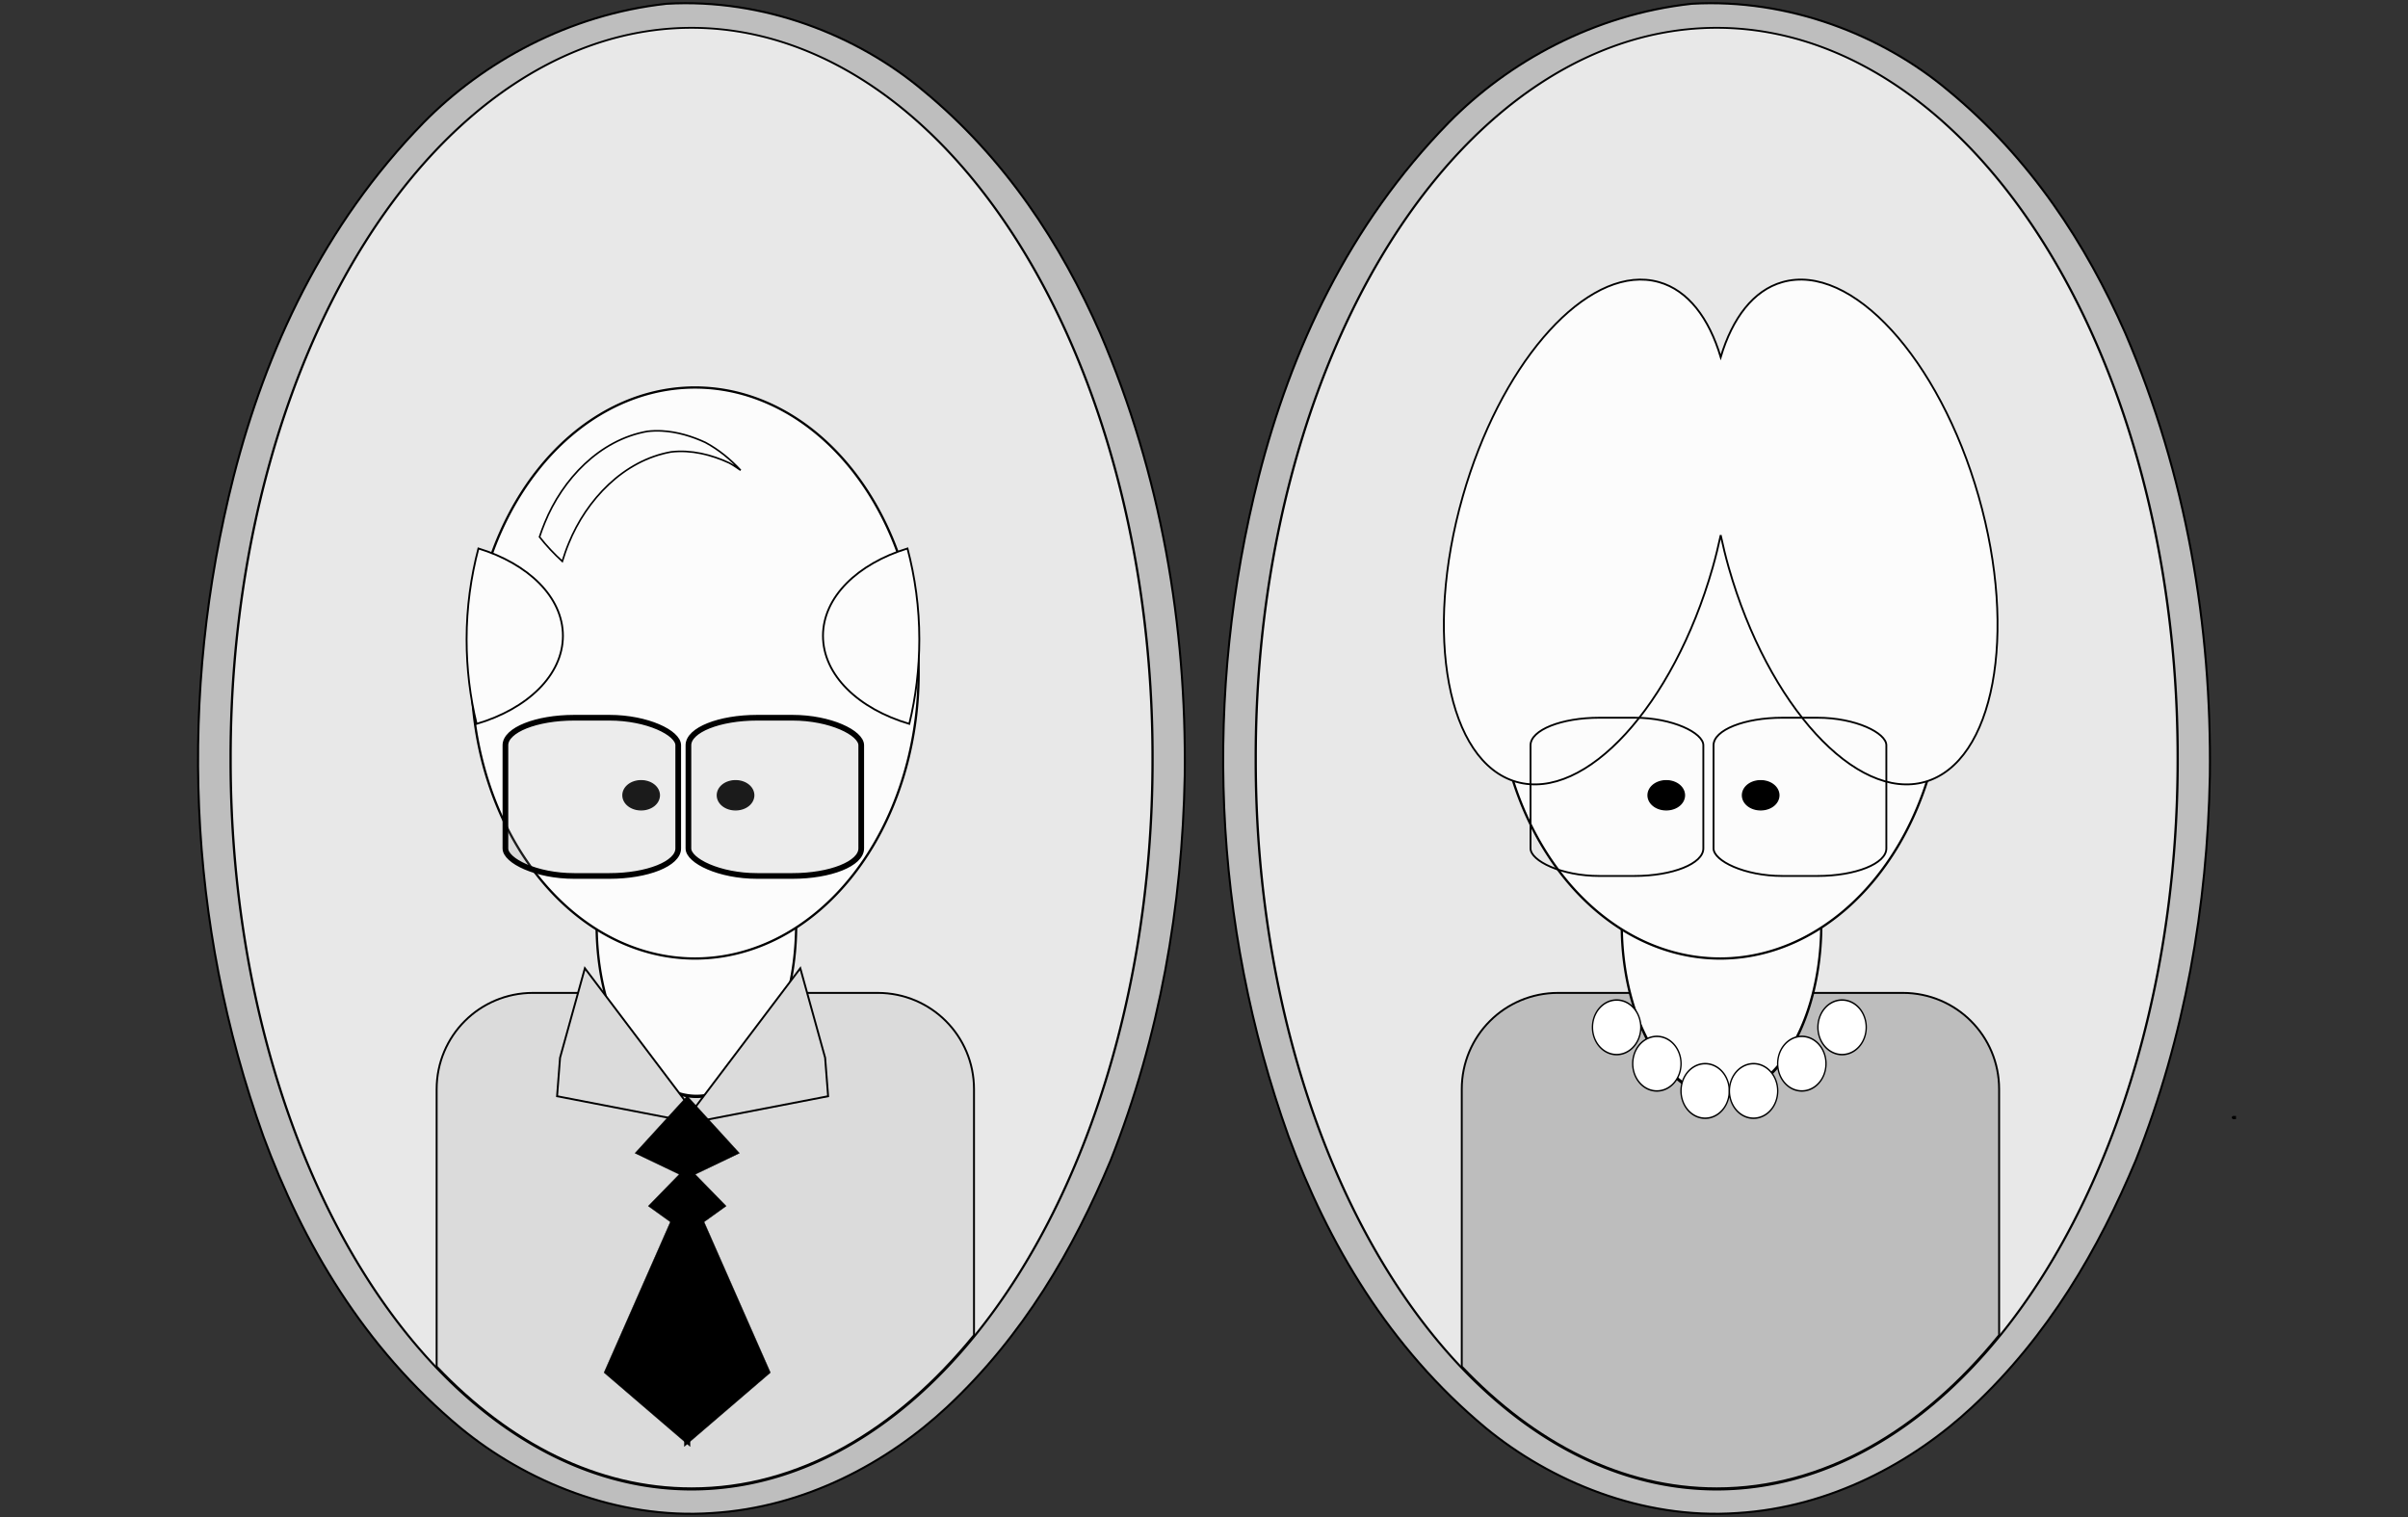 <?xml version="1.0" encoding="UTF-8" standalone="no"?>
<!-- Created with Inkscape (http://www.inkscape.org/) --><svg height="630px" id="svg1422" inkscape:version="0.42.2" sodipodi:docbase="/home/kurumin" sodipodi:docname="grampa_n_gramma.svg" sodipodi:version="0.32" width="1000px" xmlns="http://www.w3.org/2000/svg" xmlns:cc="http://web.resource.org/cc/" xmlns:dc="http://purl.org/dc/elements/1.1/" xmlns:inkscape="http://www.inkscape.org/namespaces/inkscape" xmlns:rdf="http://www.w3.org/1999/02/22-rdf-syntax-ns#" xmlns:sodipodi="http://inkscape.sourceforge.net/DTD/sodipodi-0.dtd" xmlns:svg="http://www.w3.org/2000/svg">
  <rect width="100%" height="100%" fill="#333333" stroke="none"/>
  <defs id="defs1424"/>
  <sodipodi:namedview bordercolor="#666666" borderopacity="1.0" id="base" inkscape:current-layer="layer1" inkscape:cx="500.00000" inkscape:cy="315.00000" inkscape:document-units="px" inkscape:pageopacity="0.0" inkscape:pageshadow="2" inkscape:window-height="509" inkscape:window-width="711" inkscape:window-x="0" inkscape:window-y="0" inkscape:zoom="0.27301587" pagecolor="#ffffff"/>
  <g id="layer1" inkscape:groupmode="layer" inkscape:label="Layer 1">
    <g id="g7446" transform="translate(147.201,-149.1)">
      <g id="g7427" transform="translate(228.571,126.231)">
        <path d="M 326.75,24.438 C 286.234,28.864 250.6,48.594 225.873,73.77 C 184.182,116.429 160.393,168.304 146.975,220.725 C 124.028,311.137 127.522,406.018 159.338,494.807 C 175.682,538.96 200.791,582.25 241.247,615.903 C 268.055,637.954 306.072,653.971 345.613,651.225 C 384.386,648.876 418.509,630.203 443.133,607.297 C 474.983,577.589 495.783,541.486 511.167,504.76 C 531.632,453.167 540.93,399.012 541.942,345.013 C 542.705,282.834 532.174,220.205 506.839,161.248 C 490.663,124.42 467.551,88.648 433.145,60.349 C 405.926,37.535 367.088,22.113 326.75,24.438 z " id="path1432" style="opacity:1;color:#000000;fill:#bebebe;fill-opacity:1;fill-rule:nonzero;stroke:#000000;stroke-width:0.844;stroke-linecap:butt;stroke-linejoin:miter;marker:none;marker-start:none;marker-mid:none;marker-end:none;stroke-miterlimit:4;stroke-dasharray:none;stroke-dashoffset:0;stroke-opacity:1;visibility:visible;display:inline;overflow:visible"/>
        <path d="M 528.571 335.219 A 191.429 382.857 0 1 1  145.714,335.219 A 191.429 382.857 0 1 1  528.571 335.219 z" id="path1430" sodipodi:cx="337.14285" sodipodi:cy="335.21933" sodipodi:rx="191.42857" sodipodi:ry="382.85715" sodipodi:type="arc" style="opacity:1;color:#000000;fill:#e8e8e8;fill-opacity:1;fill-rule:nonzero;stroke:#000000;stroke-width:0.949;stroke-linecap:butt;stroke-linejoin:miter;marker:none;marker-start:none;marker-mid:none;marker-end:none;stroke-miterlimit:4;stroke-dasharray:none;stroke-dashoffset:0;stroke-opacity:1;visibility:visible;display:inline;overflow:visible" transform="matrix(1,0,0,0.791,-2.857143e-5,72.795)"/>
        <path d="M 271.272,435.21 C 249.112,435.21 231.272,453.05 231.272,475.21 L 231.272,590.366 C 261.605,622.315 298.004,640.96 337.147,640.96 C 381.339,640.96 422.018,617.184 454.429,577.335 L 454.429,475.21 C 454.429,453.05 436.589,435.21 414.429,435.21 L 271.272,435.21 z " id="rect2206" style="opacity:1;color:#000000;fill:#bdbdbd;fill-opacity:1;fill-rule:nonzero;stroke:#000000;stroke-width:0.789;stroke-linecap:butt;stroke-linejoin:miter;marker:none;marker-start:none;marker-mid:none;marker-end:none;stroke-miterlimit:4;stroke-dasharray:none;stroke-dashoffset:0;stroke-opacity:1;visibility:visible;display:inline;overflow:visible"/>
        <path d="M 422.857 566.648 A 41.429 48.571 0 1 1  340,566.648 A 41.429 48.571 0 1 1  422.857 566.648 z" id="path2184" sodipodi:cx="381.42856" sodipodi:cy="566.64789" sodipodi:rx="41.428570" sodipodi:ry="48.571430" sodipodi:type="arc" style="opacity:1;color:#000000;fill:#fcfcfc;fill-opacity:1;fill-rule:nonzero;stroke:#000000;stroke-width:0.949;stroke-linecap:butt;stroke-linejoin:miter;marker:none;marker-start:none;marker-mid:none;marker-end:none;stroke-miterlimit:4;stroke-dasharray:none;stroke-dashoffset:0;stroke-opacity:1;visibility:visible;display:inline;overflow:visible" transform="matrix(1,0,0,1.466,-42.286,-424.077)"/>
        <g id="g2198" transform="matrix(0.794,0,0,0.897,45.217,-83.003)">
          <path d="M -45.714 518.076 A 17.143 17.143 0 1 1  -80,518.076 A 17.143 17.143 0 1 1  -45.714 518.076 z" id="path2186" sodipodi:cx="-62.857143" sodipodi:cy="518.07648" sodipodi:rx="17.142857" sodipodi:ry="17.142857" sodipodi:type="arc" style="opacity:1;color:#000000;fill:#ffffff;fill-opacity:1;fill-rule:nonzero;stroke:#000000;stroke-width:0.949;stroke-linecap:butt;stroke-linejoin:miter;marker:none;marker-start:none;marker-mid:none;marker-end:none;stroke-miterlimit:4;stroke-dasharray:none;stroke-dashoffset:0;stroke-opacity:1;visibility:visible;display:inline;overflow:visible" transform="matrix(0.737,0,0,0.737,361.659,211.83)"/>
          <path d="M -45.714 518.076 A 17.143 17.143 0 1 1  -80,518.076 A 17.143 17.143 0 1 1  -45.714 518.076 z" id="path2188" sodipodi:cx="-62.857143" sodipodi:cy="518.07648" sodipodi:rx="17.142857" sodipodi:ry="17.142857" sodipodi:type="arc" style="opacity:1;color:#000000;fill:#ffffff;fill-opacity:1;fill-rule:nonzero;stroke:#000000;stroke-width:0.949;stroke-linecap:butt;stroke-linejoin:miter;marker:none;marker-start:none;marker-mid:none;marker-end:none;stroke-miterlimit:4;stroke-dasharray:none;stroke-dashoffset:0;stroke-opacity:1;visibility:visible;display:inline;overflow:visible" transform="matrix(0.737,0,0,0.737,382.704,228.666)"/>
          <path d="M -45.714 518.076 A 17.143 17.143 0 1 1  -80,518.076 A 17.143 17.143 0 1 1  -45.714 518.076 z" id="path2190" sodipodi:cx="-62.857143" sodipodi:cy="518.07648" sodipodi:rx="17.142857" sodipodi:ry="17.142857" sodipodi:type="arc" style="opacity:1;color:#000000;fill:#ffffff;fill-opacity:1;fill-rule:nonzero;stroke:#000000;stroke-width:0.949;stroke-linecap:butt;stroke-linejoin:miter;marker:none;marker-start:none;marker-mid:none;marker-end:none;stroke-miterlimit:4;stroke-dasharray:none;stroke-dashoffset:0;stroke-opacity:1;visibility:visible;display:inline;overflow:visible" transform="matrix(0.737,0,0,0.737,407.958,241.293)"/>
          <path d="M -45.714 518.076 A 17.143 17.143 0 1 1  -80,518.076 A 17.143 17.143 0 1 1  -45.714 518.076 z" id="path2192" sodipodi:cx="-62.857143" sodipodi:cy="518.07648" sodipodi:rx="17.142857" sodipodi:ry="17.142857" sodipodi:type="arc" style="opacity:1;color:#000000;fill:#ffffff;fill-opacity:1;fill-rule:nonzero;stroke:#000000;stroke-width:0.949;stroke-linecap:butt;stroke-linejoin:miter;marker:none;marker-start:none;marker-mid:none;marker-end:none;stroke-miterlimit:4;stroke-dasharray:none;stroke-dashoffset:0;stroke-opacity:1;visibility:visible;display:inline;overflow:visible" transform="matrix(-0.737,0,0,0.737,386.913,211.83)"/>
          <path d="M -45.714 518.076 A 17.143 17.143 0 1 1  -80,518.076 A 17.143 17.143 0 1 1  -45.714 518.076 z" id="path2194" sodipodi:cx="-62.857143" sodipodi:cy="518.07648" sodipodi:rx="17.142857" sodipodi:ry="17.142857" sodipodi:type="arc" style="opacity:1;color:#000000;fill:#ffffff;fill-opacity:1;fill-rule:nonzero;stroke:#000000;stroke-width:0.949;stroke-linecap:butt;stroke-linejoin:miter;marker:none;marker-start:none;marker-mid:none;marker-end:none;stroke-miterlimit:4;stroke-dasharray:none;stroke-dashoffset:0;stroke-opacity:1;visibility:visible;display:inline;overflow:visible" transform="matrix(-0.737,0,0,0.737,365.868,228.666)"/>
          <path d="M -45.714 518.076 A 17.143 17.143 0 1 1  -80,518.076 A 17.143 17.143 0 1 1  -45.714 518.076 z" id="path2196" sodipodi:cx="-62.857143" sodipodi:cy="518.07648" sodipodi:rx="17.142857" sodipodi:ry="17.142857" sodipodi:type="arc" style="opacity:1;color:#000000;fill:#ffffff;fill-opacity:1;fill-rule:nonzero;stroke:#000000;stroke-width:0.949;stroke-linecap:butt;stroke-linejoin:miter;marker:none;marker-start:none;marker-mid:none;marker-end:none;stroke-miterlimit:4;stroke-dasharray:none;stroke-dashoffset:0;stroke-opacity:1;visibility:visible;display:inline;overflow:visible" transform="matrix(-0.737,0,0,0.737,340.613,241.293)"/>
        </g>
        <path d="M 454.286 456.648 A 92.857 118.571 0 1 1  268.571,456.648 A 92.857 118.571 0 1 1  454.286 456.648 z" id="path2182" sodipodi:cx="361.42856" sodipodi:cy="456.64789" sodipodi:rx="92.857140" sodipodi:ry="118.57143" sodipodi:type="arc" style="opacity:1;color:#000000;fill:#fcfcfc;fill-opacity:1;fill-rule:nonzero;stroke:#000000;stroke-width:0.949;stroke-linecap:butt;stroke-linejoin:miter;marker:none;marker-start:none;marker-mid:none;marker-end:none;stroke-miterlimit:4;stroke-dasharray:none;stroke-dashoffset:0;stroke-opacity:1;visibility:visible;display:inline;overflow:visible" transform="translate(-22.857,-154.286)"/>
        <path d="M 307.765,139.06 C 280.095,136.91 247.031,175.289 231.7,228.987 C 215.346,286.265 225.335,339.391 253.974,347.567 C 282.613,355.744 319.11,315.873 335.464,258.594 C 336.759,254.058 337.835,249.574 338.804,245.109 C 339.772,249.574 340.848,254.058 342.144,258.594 C 358.497,315.873 395.019,355.744 423.658,347.567 C 452.297,339.391 462.261,286.265 445.908,228.987 C 429.554,171.709 393.032,131.862 364.393,140.039 C 352.355,143.476 343.676,154.914 338.804,171.204 C 333.931,154.914 325.252,143.476 313.214,140.039 C 311.424,139.528 309.609,139.203 307.765,139.06 z " id="path2175" style="opacity:1;color:#000000;fill:#fcfcfc;fill-opacity:1;fill-rule:nonzero;stroke:#000000;stroke-width:0.763;stroke-linecap:butt;stroke-linejoin:miter;marker:none;marker-start:none;marker-mid:none;marker-end:none;stroke-miterlimit:4;stroke-dasharray:none;stroke-dashoffset:0;stroke-opacity:1;visibility:visible;display:inline;overflow:visible"/>
        <path d="M 168.571 558.076 A 5.714 11.429 0 1 1  157.143,558.076 A 5.714 11.429 0 1 1  168.571 558.076 z" id="path4413" sodipodi:cx="162.85715" sodipodi:cy="558.07648" sodipodi:rx="5.7142859" sodipodi:ry="11.428572" sodipodi:type="arc" style="opacity:1;color:#000000;fill:#000000;fill-opacity:1;fill-rule:nonzero;stroke:#000000;stroke-width:0.949;stroke-linecap:butt;stroke-linejoin:miter;marker:none;marker-start:none;marker-mid:none;marker-end:none;stroke-miterlimit:4;stroke-dasharray:none;stroke-dashoffset:0;stroke-opacity:1;visibility:visible;display:inline;overflow:visible" transform="matrix(1.264,0,0,0.53,110.345,57.362)"/>
        <path d="M 168.571 558.076 A 5.714 11.429 0 1 1  157.143,558.076 A 5.714 11.429 0 1 1  168.571 558.076 z" id="path4415" sodipodi:cx="162.85715" sodipodi:cy="558.07648" sodipodi:rx="5.7142859" sodipodi:ry="11.428572" sodipodi:type="arc" style="opacity:1;color:#000000;fill:#000000;fill-opacity:1;fill-rule:nonzero;stroke:#000000;stroke-width:0.949;stroke-linecap:butt;stroke-linejoin:miter;marker:none;marker-start:none;marker-mid:none;marker-end:none;stroke-miterlimit:4;stroke-dasharray:none;stroke-dashoffset:0;stroke-opacity:1;visibility:visible;display:inline;overflow:visible" transform="matrix(1.264,0,0,0.53,149.551,57.362)"/>
        <rect height="65.714" id="rect4417" rx="28.571" ry="11.429" style="opacity:1;color:#000000;fill:none;fill-opacity:1;fill-rule:nonzero;stroke:#000000;stroke-width:0.762;stroke-linecap:butt;stroke-linejoin:miter;marker:none;marker-start:none;marker-mid:none;marker-end:none;stroke-miterlimit:4;stroke-dasharray:none;stroke-dashoffset:0;stroke-opacity:1;visibility:visible;display:inline;overflow:visible" width="71.766" x="259.831" y="320.934"/>
        <rect height="65.714" id="rect4419" rx="28.571" ry="11.429" style="opacity:1;color:#000000;fill:none;fill-opacity:1;fill-rule:nonzero;stroke:#000000;stroke-width:0.762;stroke-linecap:butt;stroke-linejoin:miter;marker:none;marker-start:none;marker-mid:none;marker-end:none;stroke-miterlimit:4;stroke-dasharray:none;stroke-dashoffset:0;stroke-opacity:1;visibility:visible;display:inline;overflow:visible" width="71.766" x="335.831" y="320.934"/>
      </g>
      <g id="g7408" transform="translate(-971.429,123.374)">
        <path d="M 1101.036,27.295 C 1060.52,31.721 1024.885,51.451 1000.159,76.627 C 958.468,119.286 934.679,171.161 921.261,223.582 C 898.313,313.994 901.808,408.875 933.624,497.664 C 949.968,541.818 975.077,585.107 1015.533,618.76 C 1042.341,640.811 1080.357,656.828 1119.899,654.082 C 1158.672,651.733 1192.795,633.06 1217.419,610.154 C 1249.269,580.446 1270.069,544.343 1285.453,507.618 C 1305.918,456.025 1315.216,401.869 1316.228,347.87 C 1316.991,285.692 1306.46,223.062 1281.124,164.105 C 1264.949,127.277 1241.837,91.506 1207.431,63.206 C 1180.212,40.392 1141.373,24.971 1101.036,27.295 z " id="path4421" style="opacity:1;color:#000000;fill:#bebebe;fill-opacity:1;fill-rule:nonzero;stroke:#000000;stroke-width:0.844;stroke-linecap:butt;stroke-linejoin:miter;marker:none;marker-start:none;marker-mid:none;marker-end:none;stroke-miterlimit:4;stroke-dasharray:none;stroke-dashoffset:0;stroke-opacity:1;visibility:visible;display:inline;overflow:visible"/>
        <path d="M 528.571 335.219 A 191.429 382.857 0 1 1  145.714,335.219 A 191.429 382.857 0 1 1  528.571 335.219 z" id="path4423" sodipodi:cx="337.14285" sodipodi:cy="335.21933" sodipodi:rx="191.42857" sodipodi:ry="382.85715" sodipodi:type="arc" style="opacity:1;color:#000000;fill:#e8e8e8;fill-opacity:1;fill-rule:nonzero;stroke:#000000;stroke-width:0.949;stroke-linecap:butt;stroke-linejoin:miter;marker:none;marker-start:none;marker-mid:none;marker-end:none;stroke-miterlimit:4;stroke-dasharray:none;stroke-dashoffset:0;stroke-opacity:1;visibility:visible;display:inline;overflow:visible" transform="matrix(1,0,0,0.791,774.286,75.653)"/>
        <path d="M 1045.558,438.067 C 1023.398,438.067 1005.558,455.907 1005.558,478.067 L 1005.558,593.223 C 1035.89,625.172 1072.29,643.817 1111.433,643.817 C 1155.624,643.817 1196.303,620.041 1228.714,580.192 L 1228.714,478.067 C 1228.714,455.907 1210.874,438.067 1188.714,438.067 L 1045.558,438.067 z " id="path4425" style="opacity:1;color:#000000;fill:#dbdbdb;fill-opacity:1;fill-rule:nonzero;stroke:#000000;stroke-width:0.789;stroke-linecap:butt;stroke-linejoin:miter;marker:none;marker-start:none;marker-mid:none;marker-end:none;stroke-miterlimit:4;stroke-dasharray:none;stroke-dashoffset:0;stroke-opacity:1;visibility:visible;display:inline;overflow:visible"/>
        <path d="M 422.857 566.648 A 41.429 48.571 0 1 1  340,566.648 A 41.429 48.571 0 1 1  422.857 566.648 z" id="path4427" sodipodi:cx="381.42856" sodipodi:cy="566.64789" sodipodi:rx="41.428570" sodipodi:ry="48.571430" sodipodi:type="arc" style="opacity:1;color:#000000;fill:#fcfcfc;fill-opacity:1;fill-rule:nonzero;stroke:#000000;stroke-width:0.949;stroke-linecap:butt;stroke-linejoin:miter;marker:none;marker-start:none;marker-mid:none;marker-end:none;stroke-miterlimit:4;stroke-dasharray:none;stroke-dashoffset:0;stroke-opacity:1;visibility:visible;display:inline;overflow:visible" transform="matrix(1,0,0,1.466,732,-421.22)"/>
        <path d="M 454.286 456.648 A 92.857 118.571 0 1 1  268.571,456.648 A 92.857 118.571 0 1 1  454.286 456.648 z" id="path4443" sodipodi:cx="361.42856" sodipodi:cy="456.64789" sodipodi:rx="92.857140" sodipodi:ry="118.57143" sodipodi:type="arc" style="opacity:1;color:#000000;fill:#fcfcfc;fill-opacity:1;fill-rule:nonzero;stroke:#000000;stroke-width:0.949;stroke-linecap:butt;stroke-linejoin:miter;marker:none;marker-start:none;marker-mid:none;marker-end:none;stroke-miterlimit:4;stroke-dasharray:none;stroke-dashoffset:0;stroke-opacity:1;visibility:visible;display:inline;overflow:visible" transform="translate(751.429,-151.429)"/>
        <path d="M 1099.247,204.695 C 1097.184,204.579 1095.118,204.636 1093.052,204.872 C 1073.232,208.371 1057.815,224.735 1050.459,242.824 C 1049.653,244.751 1048.945,246.722 1048.282,248.709 C 1051.147,252.371 1054.33,255.734 1057.742,258.857 C 1058.534,256.316 1059.384,253.799 1060.407,251.352 C 1067.764,233.263 1083.18,216.899 1103,213.4 C 1111.266,212.456 1119.631,214.532 1127.095,217.997 C 1128.753,218.887 1130.262,219.972 1131.803,221.017 C 1127.551,216.458 1122.729,212.468 1117.146,209.469 C 1111.549,206.87 1105.436,205.043 1099.247,204.695 z " id="path5196" style="opacity:1;color:#000000;fill:#fcfcfc;fill-opacity:1;fill-rule:nonzero;stroke:#000000;stroke-width:0.675;stroke-linecap:butt;stroke-linejoin:miter;marker:none;marker-start:none;marker-mid:none;marker-end:none;stroke-miterlimit:4;stroke-dasharray:none;stroke-dashoffset:0;stroke-opacity:1;visibility:visible;display:inline;overflow:visible"/>
        <path d="M 168.571 558.076 A 5.714 11.429 0 1 1  157.143,558.076 A 5.714 11.429 0 1 1  168.571 558.076 z" id="path4447" sodipodi:cx="162.85715" sodipodi:cy="558.07648" sodipodi:rx="5.7142859" sodipodi:ry="11.428572" sodipodi:type="arc" style="opacity:1;color:#000000;fill:#000000;fill-opacity:1;fill-rule:nonzero;stroke:#000000;stroke-width:0.949;stroke-linecap:butt;stroke-linejoin:miter;marker:none;marker-start:none;marker-mid:none;marker-end:none;stroke-miterlimit:4;stroke-dasharray:none;stroke-dashoffset:0;stroke-opacity:1;visibility:visible;display:inline;overflow:visible" transform="matrix(1.264,0,0,0.53,884.631,60.219)"/>
        <path d="M 168.571 558.076 A 5.714 11.429 0 1 1  157.143,558.076 A 5.714 11.429 0 1 1  168.571 558.076 z" id="path4449" sodipodi:cx="162.85715" sodipodi:cy="558.07648" sodipodi:rx="5.7142859" sodipodi:ry="11.428572" sodipodi:type="arc" style="opacity:1;color:#000000;fill:#000000;fill-opacity:1;fill-rule:nonzero;stroke:#000000;stroke-width:0.949;stroke-linecap:butt;stroke-linejoin:miter;marker:none;marker-start:none;marker-mid:none;marker-end:none;stroke-miterlimit:4;stroke-dasharray:none;stroke-dashoffset:0;stroke-opacity:1;visibility:visible;display:inline;overflow:visible" transform="matrix(1.264,0,0,0.53,923.836,60.219)"/>
        <rect height="65.714" id="rect4451" rx="28.571" ry="11.429" style="opacity:1;color:#000000;fill:#9a9a9a;fill-opacity:0.175;fill-rule:nonzero;stroke:#000000;stroke-width:2.362;stroke-linecap:butt;stroke-linejoin:miter;marker:none;marker-start:none;marker-mid:none;marker-end:none;stroke-miterlimit:4;stroke-dasharray:none;stroke-dashoffset:0;stroke-opacity:1;visibility:visible;display:inline;overflow:visible" width="71.766" x="1034.117" y="323.791"/>
        <rect height="65.714" id="rect4453" rx="28.571" ry="11.429" style="opacity:1;color:#000000;fill:#9a9a9a;fill-opacity:0.175;fill-rule:nonzero;stroke:#000000;stroke-width:2.362;stroke-linecap:butt;stroke-linejoin:miter;marker:none;marker-start:none;marker-mid:none;marker-end:none;stroke-miterlimit:4;stroke-dasharray:none;stroke-dashoffset:0;stroke-opacity:1;visibility:visible;display:inline;overflow:visible" width="71.766" x="1110.117" y="323.791"/>
        <path d="M 1055.569,480.983 L 1116.129,492.695 L 1067.118,427.836 L 1056.81,464.99 L 1055.569,480.983 z " id="path5952" style="opacity:1;color:#000000;fill:#dbdbdb;fill-opacity:1;fill-rule:nonzero;stroke:#000000;stroke-width:0.789;stroke-linecap:butt;stroke-linejoin:miter;marker:none;marker-start:none;marker-mid:none;marker-end:none;stroke-miterlimit:4;stroke-dasharray:none;stroke-dashoffset:0;stroke-opacity:1;visibility:visible;display:inline;overflow:visible"/>
        <path d="M 1168.129,480.983 L 1107.569,492.695 L 1156.579,427.836 L 1166.888,464.99 L 1168.129,480.983 z " id="path5954" style="opacity:1;color:#000000;fill:#dbdbdb;fill-opacity:1;fill-rule:nonzero;stroke:#000000;stroke-width:0.789;stroke-linecap:butt;stroke-linejoin:miter;marker:none;marker-start:none;marker-mid:none;marker-end:none;stroke-miterlimit:4;stroke-dasharray:none;stroke-dashoffset:0;stroke-opacity:1;visibility:visible;display:inline;overflow:visible"/>
        <g id="g5185" transform="matrix(0.574,0,0,0.574,743.477,233.979)">
          <path d="M 638.475,429.46 L 600.074,471.537 L 632.075,486.838 L 609.674,509.789 L 625.675,521.265 L 577.673,630.283 L 640.075,683.835" id="path4455" style="fill:#000000;fill-opacity:1;fill-rule:evenodd;stroke:#000000;stroke-width:0.153pt;stroke-linecap:butt;stroke-linejoin:miter;stroke-opacity:1"/>
          <path d="M 637.273,429.46 L 675.674,471.537 L 643.673,486.838 L 666.074,509.789 L 650.073,521.265 L 698.075,630.283 L 635.673,683.835" id="path5183" style="fill:#000000;fill-opacity:1;fill-rule:evenodd;stroke:#000000;stroke-width:0.153pt;stroke-linecap:butt;stroke-linejoin:miter;stroke-opacity:1"/>
        </g>
        <path d="M 1022.906,253.5 C 1019.784,265.364 1018,278.017 1018,291.219 C 1018,303.446 1019.461,315.244 1022.156,326.344 C 1043.229,320.136 1058,306.12 1058,289.781 C 1058,273.644 1043.564,259.822 1022.906,253.5 z " id="path5189" style="opacity:1;color:#000000;fill:#fcfcfc;fill-opacity:1;fill-rule:nonzero;stroke:#000000;stroke-width:0.763;stroke-linecap:butt;stroke-linejoin:miter;marker:none;marker-start:none;marker-mid:none;marker-end:none;stroke-miterlimit:4;stroke-dasharray:none;stroke-dashoffset:0;stroke-opacity:1;visibility:visible;display:inline;overflow:visible"/>
        <path d="M 1201.094,253.5 C 1204.216,265.364 1206,278.017 1206,291.219 C 1206,303.446 1204.539,315.244 1201.844,326.344 C 1180.771,320.136 1166,306.12 1166,289.781 C 1166,273.644 1180.436,259.822 1201.094,253.5 z " id="path5194" style="opacity:1;color:#000000;fill:#fcfcfc;fill-opacity:1;fill-rule:nonzero;stroke:#000000;stroke-width:0.763;stroke-linecap:butt;stroke-linejoin:miter;marker:none;marker-start:none;marker-mid:none;marker-end:none;stroke-miterlimit:4;stroke-dasharray:none;stroke-dashoffset:0;stroke-opacity:1;visibility:visible;display:inline;overflow:visible"/>
      </g>
    </g>
    <path d="M 928.571,464.1 C 927.619,464.1 926.667,464.1 928.571,464.1 z " id="path5950" style="fill:none;fill-opacity:0.75;fill-rule:evenodd;stroke:#000000;stroke-width:1pt;stroke-linecap:butt;stroke-linejoin:miter;stroke-opacity:1"/>
  </g>
</svg>
